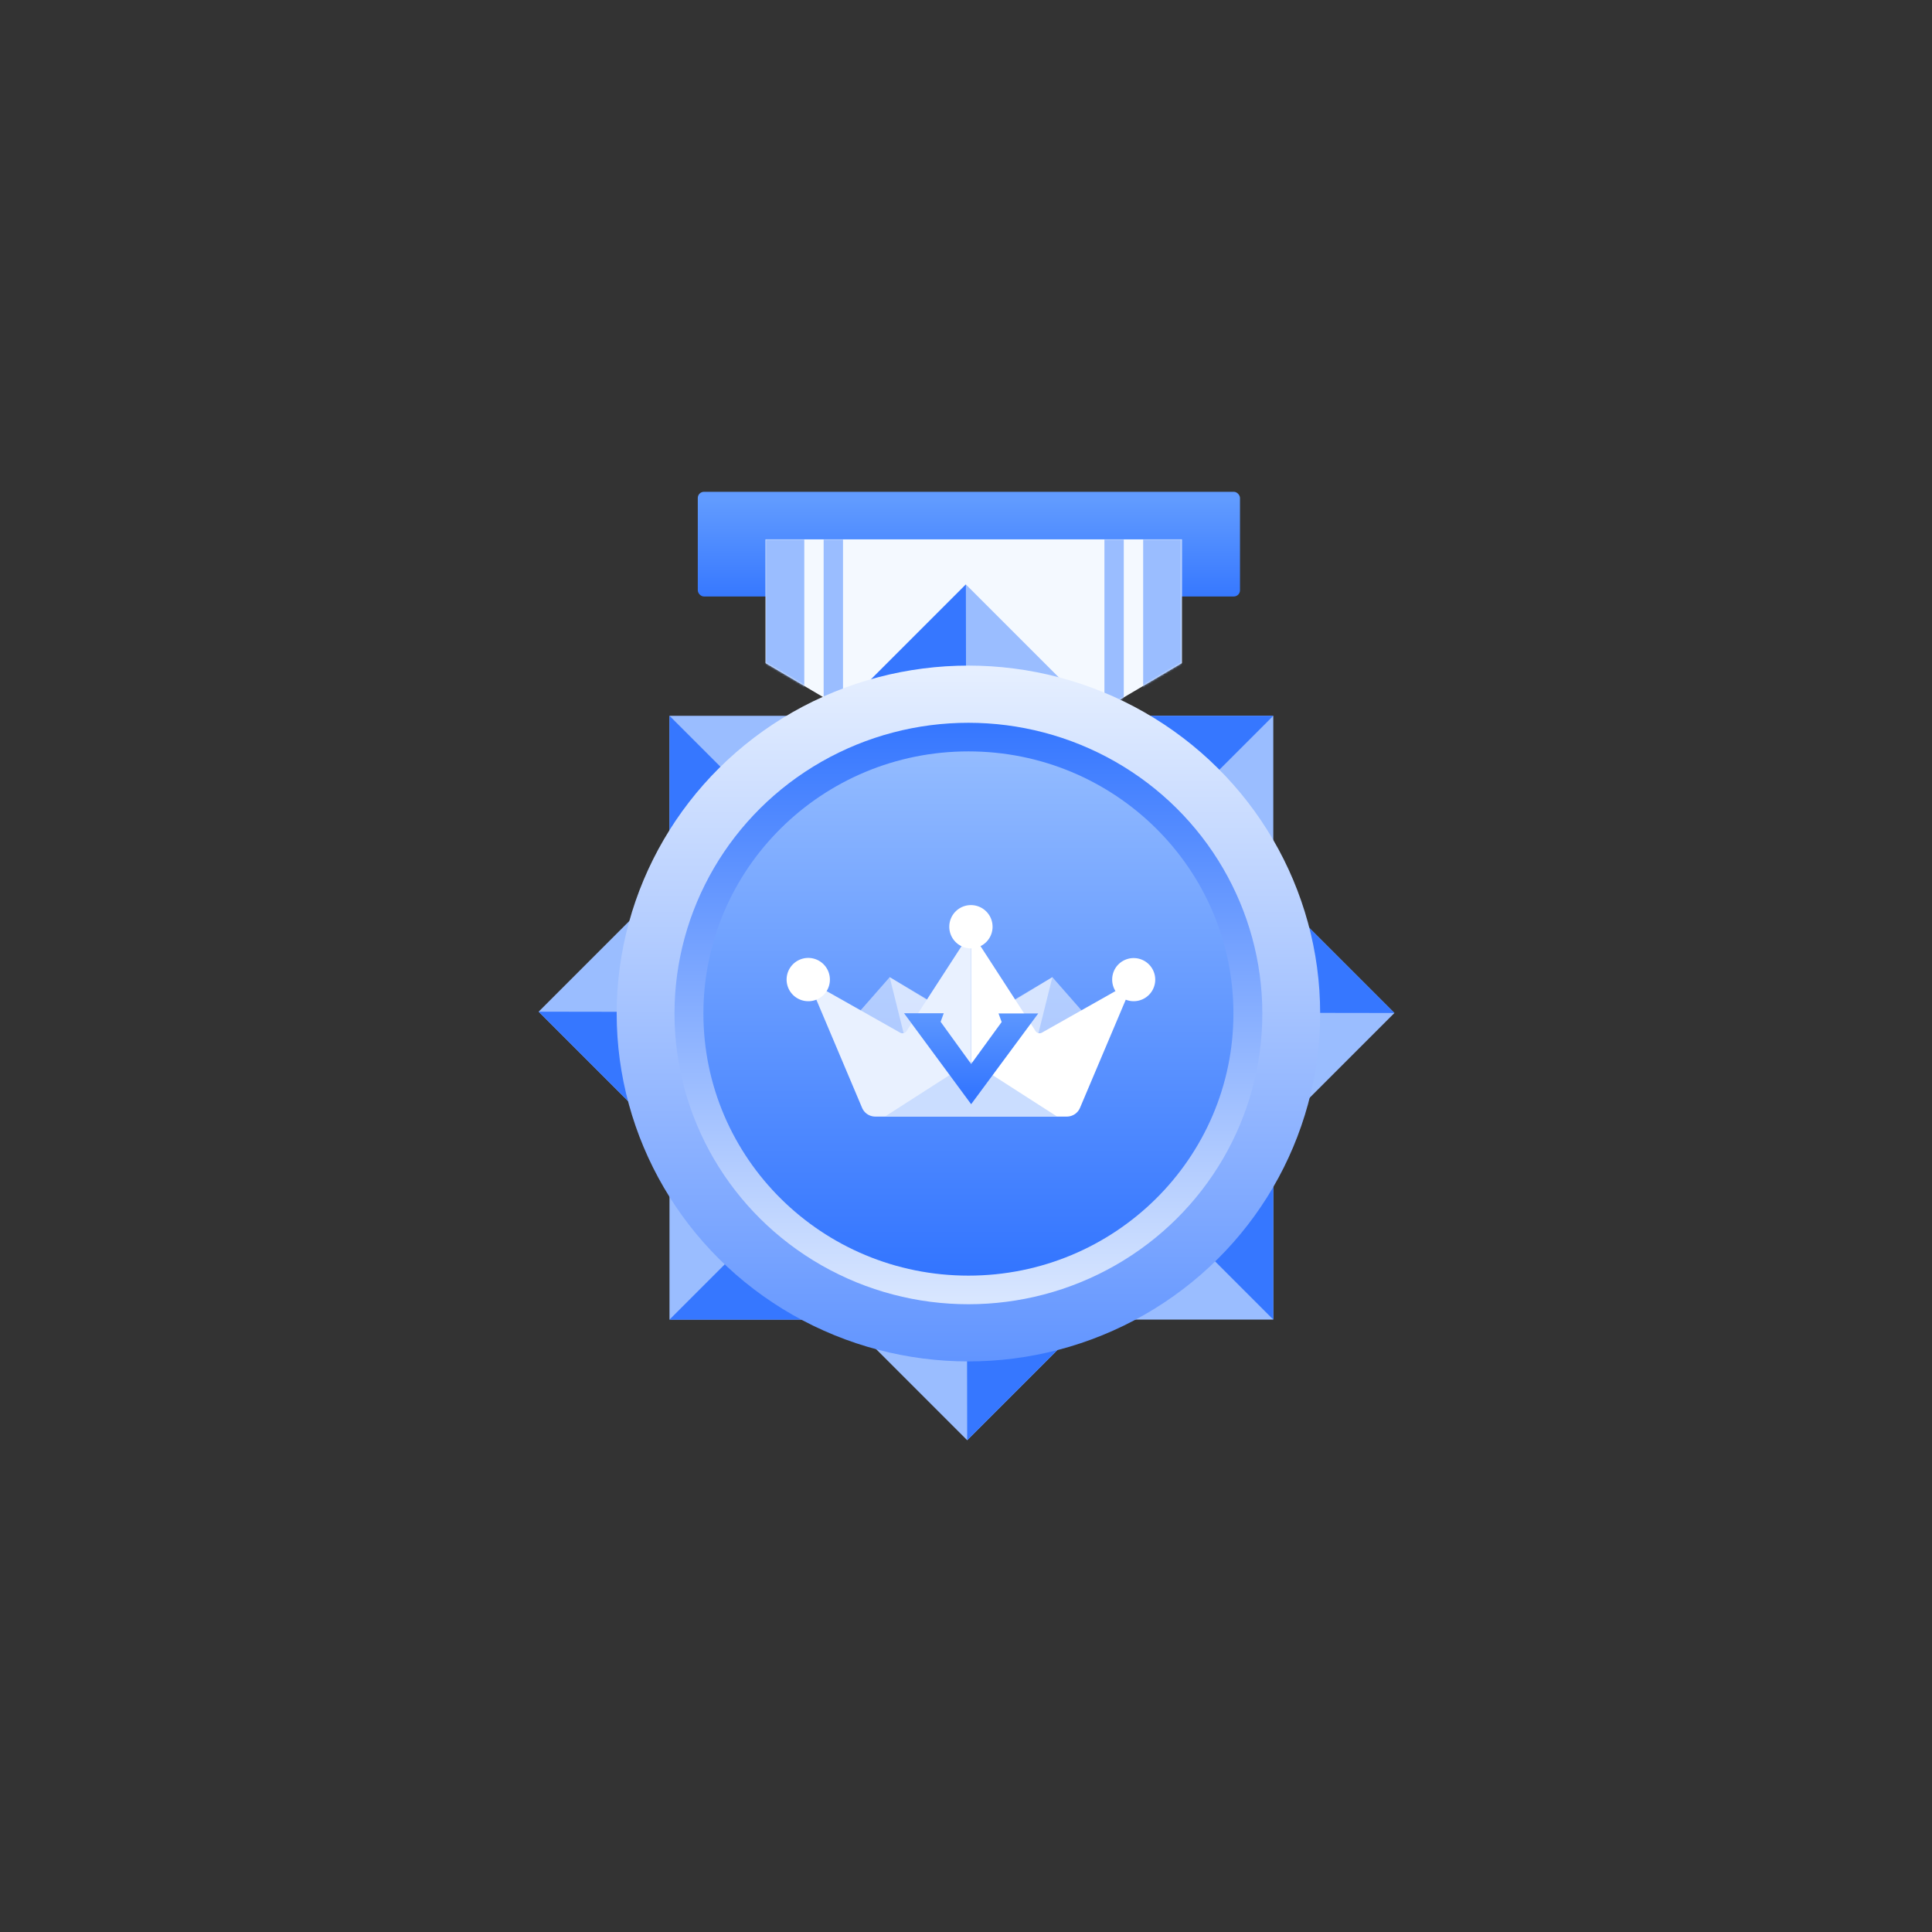 <svg id="图层_1" data-name="图层 1" xmlns="http://www.w3.org/2000/svg" xmlns:xlink="http://www.w3.org/1999/xlink" viewBox="0 0 1024 1024"><rect x="0" y="0" width="1024" height="1024" fill="#333333" stroke="none"/><defs><style>.cls-1,.cls-10,.cls-11,.cls-13{fill:#fff;}.cls-1,.cls-3,.cls-6{fill-rule:evenodd;}.cls-2{fill:url(#未命名的渐变_5);}.cls-3{fill:#f4f9ff;}.cls-4{mask:url(#mask);}.cls-5{fill:#9abdff;}.cls-6{fill:#3677ff;}.cls-7{fill:url(#未命名的渐变_2);}.cls-8{fill:url(#未命名的渐变_3);}.cls-9{fill:url(#未命名的渐变_4);}.cls-10{opacity:0.5;}.cls-10,.cls-11{isolation:isolate;}.cls-11{opacity:0.48;}.cls-12{fill:#e9f1ff;}.cls-14{fill:#caddff;}.cls-15{fill:url(#未命名的渐变_5-2);}</style><linearGradient id="未命名的渐变_5" x1="-2068.77" y1="1015.42" x2="-2068.77" y2="1013.37" gradientTransform="matrix(140.37, 0, 0, -27.1, 290914.15, 27782.6)" gradientUnits="userSpaceOnUse"><stop offset="0" stop-color="#619bff"/><stop offset="1" stop-color="#3375ff"/></linearGradient><mask id="mask" x="405.76" y="285.88" width="220.66" height="130.73" maskUnits="userSpaceOnUse"><g id="mask-3"><polygon id="path-2" class="cls-1" points="405.76 285.88 626.42 285.88 626.42 351.45 516.1 416.61 405.76 351.45 405.76 285.88"/></g></mask><linearGradient id="未命名的渐变_2" x1="-2072.84" y1="1023.3" x2="-2072.84" y2="1021.25" gradientTransform="matrix(182.13, 0, 0, -180.15, 378036.84, 184698.88)" gradientUnits="userSpaceOnUse"><stop offset="0" stop-color="#e7f0ff"/><stop offset="1" stop-color="#6295ff"/></linearGradient><linearGradient id="未命名的渐变_3" x1="-2070.15" y1="1022.86" x2="-2070.15" y2="1020.81" gradientTransform="matrix(152.19, 0, 0, -150.54, 315569.15, 154359.8)" gradientUnits="userSpaceOnUse"><stop offset="0" stop-color="#3375ff"/><stop offset="1" stop-color="#d8e6ff"/></linearGradient><linearGradient id="未命名的渐变_4" x1="-2068.37" y1="1022.57" x2="-2068.37" y2="1020.52" gradientTransform="matrix(137.22, 0, 0, -135.73, 284335.3, 139190.25)" gradientUnits="userSpaceOnUse"><stop offset="0" stop-color="#94bcff"/><stop offset="1" stop-color="#3375ff"/></linearGradient><linearGradient id="未命名的渐变_5-2" x1="-2014.86" y1="1007.98" x2="-2014.86" y2="1005.93" gradientTransform="matrix(34.74, 0, 0, -23.56, 70516.45, 24280.35)" xlink:href="#未命名的渐变_5"/></defs><g id="页面-1"><g id="_5" data-name="5"><g id="编组-9"><rect id="矩形" class="cls-2" x="369.84" y="260.66" width="287.38" height="55.49" rx="3.28"/><g id="编组-5"><g id="矩形-2" data-name="矩形"><polygon id="path-2-5" data-name="path-2" class="cls-3" points="405.76 285.88 626.42 285.88 626.42 351.45 516.1 416.61 405.76 351.45 405.76 285.88"/></g><g class="cls-4"><rect id="矩形-3" data-name="矩形" class="cls-5" x="405.76" y="285.88" width="20.53" height="80.71"/></g><g class="cls-4"><rect id="矩形-4" data-name="矩形" class="cls-5" x="436.55" y="285.88" width="10.26" height="90.8"/></g><g class="cls-4"><rect id="矩形-5" data-name="矩形" class="cls-5" x="585.37" y="285.88" width="10.26" height="90.8"/></g><g class="cls-4"><rect id="矩形-6" data-name="矩形" class="cls-5" x="605.9" y="285.88" width="20.53" height="80.71"/></g></g></g><g id="编组-11"><rect id="矩形-7" data-name="矩形" class="cls-5" x="352.17" y="375.95" width="320.22" height="321.22" transform="translate(-229.36 519.39) rotate(-45)"/><polygon id="矩形-8" data-name="矩形" class="cls-6" points="400.62 651.33 515.39 536.57 285.5 536.21 400.62 651.33"/><polygon id="矩形-9" data-name="矩形" class="cls-6" points="627.4 648.58 512.27 533.46 512.63 763.35 627.4 648.58"/><polygon id="矩形-10" data-name="矩形" class="cls-6" points="397.16 424.55 512.28 539.67 511.93 309.78 397.16 424.55"/><polygon id="矩形-11" data-name="矩形" class="cls-6" points="623.94 421.79 509.17 536.56 739.06 536.91 623.94 421.79"/></g><g id="编组-11-2" data-name="编组-11"><rect id="矩形-12" data-name="矩形" class="cls-5" x="354.85" y="379.39" width="320.02" height="320.02"/><polygon id="矩形-13" data-name="矩形" class="cls-6" points="354.85 541.6 517.06 541.6 354.85 379.39 354.85 541.6"/><polygon id="矩形-14" data-name="矩形" class="cls-6" points="517.06 699.42 517.06 537.21 354.85 699.42 517.06 699.42"/><polygon id="矩形-15" data-name="矩形" class="cls-6" points="512.67 379.39 512.67 541.6 674.88 379.39 512.67 379.39"/><polygon id="矩形-16" data-name="矩形" class="cls-6" points="674.88 537.21 512.67 537.21 674.88 699.42 674.88 537.21"/></g><ellipse id="椭圆形" class="cls-7" cx="513.28" cy="537.18" rx="186.43" ry="184.4"/><ellipse id="椭圆形-2" data-name="椭圆形" class="cls-8" cx="513.28" cy="537.18" rx="155.78" ry="154.09"/><ellipse id="椭圆形-3" data-name="椭圆形" class="cls-9" cx="513.28" cy="537.18" rx="140.46" ry="138.93"/><g id="银卡-皇冠"><polygon id="路径" class="cls-10" points="452.54 539.58 471.56 517.92 499.45 534.48 484.24 555.5 452.54 539.58"/><polygon id="路径-2" data-name="路径" class="cls-11" points="471.56 517.92 479.16 548.5 492.48 530.66 471.56 517.92"/><path id="路径-3" data-name="路径" class="cls-12" d="M456.91,587.15a7.61,7.61,0,0,0,7,4.66h50.76V502.3a2.53,2.53,0,0,0-4.66-1.39L480.46,546.5a2.54,2.54,0,0,1-3.37.83L434.93,523.5a2.54,2.54,0,0,0-3.57,3.22Z"/><polygon id="路径-4" data-name="路径" class="cls-10" points="576.8 539.58 557.78 517.92 529.88 534.48 545.1 555.5 576.8 539.58"/><polygon id="路径-5" data-name="路径" class="cls-11" points="557.78 517.92 550.17 548.5 536.86 530.66 557.78 517.92"/><path id="路径-6" data-name="路径" class="cls-13" d="M598,526.72l-25.56,60.43a7.6,7.6,0,0,1-7,4.66H514.67V502.3a2.53,2.53,0,0,1,4.66-1.39l29.54,45.58a2.53,2.53,0,0,0,3.37.83L594.4,523.5a2.54,2.54,0,0,1,2.93.32,2.57,2.57,0,0,1,.65,2.9Z"/><polygon id="路径-7" data-name="路径" class="cls-14" points="514.67 562.51 560.31 591.81 469.02 591.81 514.67 562.51"/><polygon id="路径-8" data-name="路径" class="cls-15" points="514.73 585.25 479.16 537.03 500.21 537.03 498.55 541.57 514.73 563.94 530.9 541.69 529.24 537.15 550.29 537.15 514.73 585.25"/><path id="形状" class="cls-13" d="M600.89,530.66a11.4,11.4,0,0,1-9.89-5.73,11.56,11.56,0,0,1,0-11.47,11.43,11.43,0,1,1,9.89,17.2Zm-86.22-28a11.47,11.47,0,1,1,11.41-11.47A11.42,11.42,0,0,1,514.67,502.64Zm-86.22,28a11.47,11.47,0,1,1,11.41-11.46,11.4,11.4,0,0,1-11.41,11.46Z"/></g></g></g></svg>
